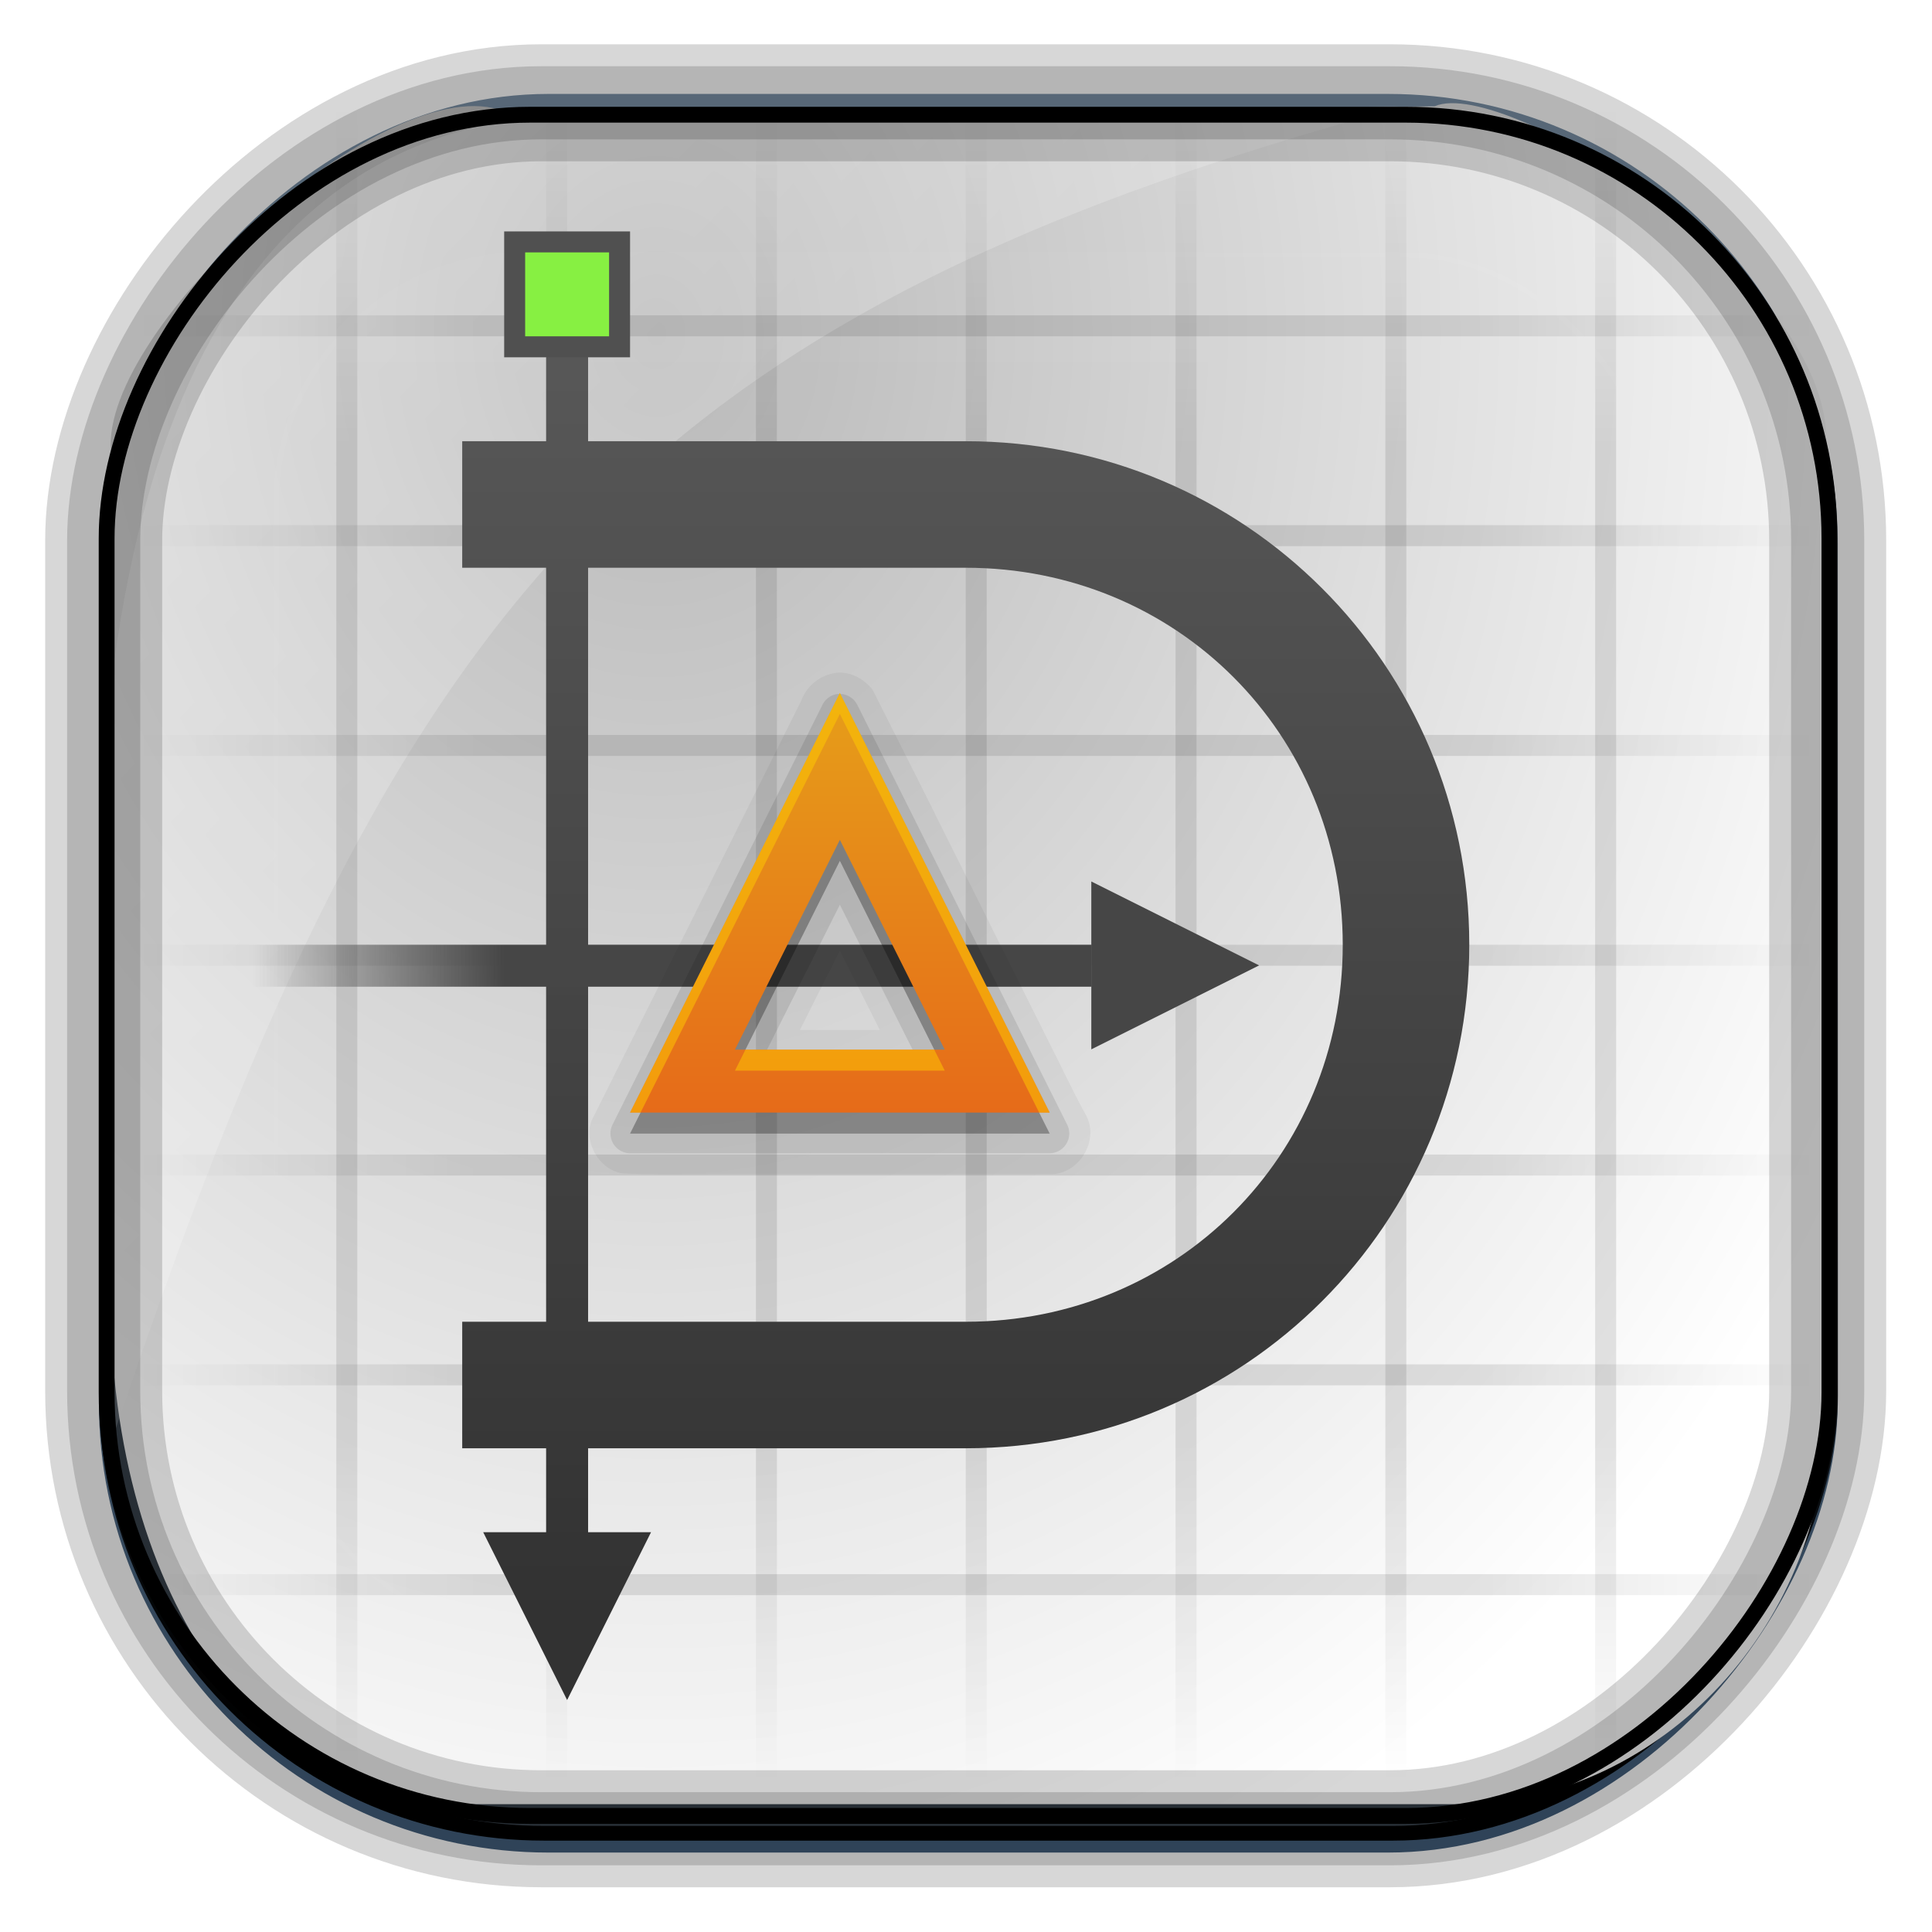 <?xml version="1.0" encoding="UTF-8" standalone="no"?>
<!-- Created with Inkscape (http://www.inkscape.org/) -->
<svg id="svg3449" xmlns:rdf="http://www.w3.org/1999/02/22-rdf-syntax-ns#" xmlns="http://www.w3.org/2000/svg" height="128" width="128" version="1.0" xmlns:cc="http://creativecommons.org/ns#" xmlns:xlink="http://www.w3.org/1999/xlink" xmlns:dc="http://purl.org/dc/elements/1.1/">
 <defs id="defs3451">
  <linearGradient id="linearGradient3514" y2="-9.103" gradientUnits="userSpaceOnUse" x2="66.492" gradientTransform="matrix(.968 0 0 .979 2.179 .166)" y1="-42.638" x1="67.952">
   <stop id="stop4620" style="stop-color:#37414b" offset="0"/>
   <stop id="stop4622" style="stop-color:#37414b;stop-opacity:0" offset="1"/>
  </linearGradient>
  <linearGradient id="linearGradient3516" y2="-11.847" gradientUnits="userSpaceOnUse" x2="58.98" gradientTransform="matrix(.968 0 0 .979 2.179 .166)" y1="-118.55" x1="57.173">
   <stop id="stop4596" offset="0"/>
   <stop id="stop4598" style="stop-opacity:0" offset="1"/>
  </linearGradient>
  <linearGradient id="linearGradient3519" y2="50.369" gradientUnits="userSpaceOnUse" x2="76.558" gradientTransform="matrix(.968 0 0 .979 3.242 -129.19)" y1="13.164" x1="76.558">
   <stop id="stop3392" style="stop-color:#425e7b" offset="0"/>
   <stop id="stop3394" style="stop-color:#7a91a7" offset="1"/>
  </linearGradient>
  <linearGradient id="linearGradient3521" y2="-8.74" gradientUnits="userSpaceOnUse" x2="60.217" gradientTransform="matrix(.968 0 0 .979 2.179 .166)" y1="-123.72" x1="60.395">
   <stop id="stop3392-4-8" style="stop-color:#425e7b" offset="0"/>
   <stop id="stop3394-8-0" style="stop-color:#7a91a7" offset="1"/>
  </linearGradient>
  <radialGradient id="radialGradient3349" gradientUnits="userSpaceOnUse" cy="45.647" cx="42.148" gradientTransform="matrix(.008 1.889 -1.544 .007 113.65 -57.814)" r="58.984">
   <stop id="stop4855" style="stop-color:#b8b8b8" offset="0"/>
   <stop id="stop4857" style="stop-color:#fff" offset="1"/>
  </radialGradient>
  <filter id="filter3174" color-interpolation-filters="sRGB">
   <feGaussianBlur id="feGaussianBlur3176" stdDeviation="1.71"/>
  </filter>
  <linearGradient id="ButtonShadow-1" x1="45.448" gradientUnits="userSpaceOnUse" y1="92.54" gradientTransform="scale(1.006 .994)" x2="45.448" y2="7.016">
   <stop id="stop3750-87" offset="0"/>
   <stop id="stop3752-56" style="stop-opacity:.588" offset="1"/>
  </linearGradient>
  <filter id="filter3174-5" color-interpolation-filters="sRGB">
   <feGaussianBlur id="feGaussianBlur3176-70" stdDeviation="1.71"/>
  </filter>
  <linearGradient id="linearGradient6303" y2="13.937" gradientUnits="userSpaceOnUse" x2="14.134" gradientTransform="matrix(1 0 0 1.459 0 -3.23)" y1="45.621" x1="36.417">
   <stop id="stop6299" style="stop-color:#fff;stop-opacity:.256" offset="0"/>
   <stop id="stop6301" style="stop-color:#fff;stop-opacity:.382" offset="1"/>
  </linearGradient>
  <filter id="filter3174-2" color-interpolation-filters="sRGB">
   <feGaussianBlur id="feGaussianBlur3176-78" stdDeviation="1.71"/>
  </filter>
  <filter id="filter3174-24" color-interpolation-filters="sRGB">
   <feGaussianBlur id="feGaussianBlur3176-0" stdDeviation="1.71"/>
  </filter>
  <filter id="filter3174-8" color-interpolation-filters="sRGB">
   <feGaussianBlur id="feGaussianBlur3176-9" stdDeviation="1.71"/>
  </filter>
  <linearGradient id="linearGradient7604" y2="7.016" gradientUnits="userSpaceOnUse" x2="45.448" gradientTransform="matrix(1.006 0 0 .994 -189.19 -21.187)" y1="92.54" x1="45.448">
   <stop id="stop3750-3" offset="0"/>
   <stop id="stop3752-7" style="stop-opacity:.588" offset="1"/>
  </linearGradient>
  <clipPath id="clipPath3613-1">
   <rect id="rect3615-66" style="fill:#fff" rx="6" ry="6" height="84" width="84" y="6" x="6"/>
  </clipPath>
  <filter id="filter3794-79" height="1.384" width="1.384" color-interpolation-filters="sRGB" y="-.192" x="-.192">
   <feGaussianBlur id="feGaussianBlur3796-0" stdDeviation="5.28"/>
  </filter>
  <filter id="filter3174-0" color-interpolation-filters="sRGB">
   <feGaussianBlur id="feGaussianBlur3176-2" stdDeviation="1.71"/>
  </filter>
  <linearGradient id="linearGradient3825">
   <stop id="stop3827" offset="0"/>
   <stop id="stop3833" offset="0.6"/>
   <stop id="stop3829" style="stop-opacity:0" offset="1"/>
  </linearGradient>
  <linearGradient id="linearGradient8740" y2="16" gradientUnits="userSpaceOnUse" x2="32" y1="80" x1="32">
   <stop id="stop3924" style="stop-color:#323232" offset="0"/>
   <stop id="stop3926" style="stop-color:#5a5a5a" offset="1"/>
  </linearGradient>
  <linearGradient id="linearGradient8742" y2="49" gradientUnits="userSpaceOnUse" x2="54" gradientTransform="translate(-68)" y1="49" x1="42">
   <stop id="stop3891" style="stop-color:#464646" offset="0"/>
   <stop id="stop3893" style="stop-color:#464646;stop-opacity:0" offset="1"/>
  </linearGradient>
  <linearGradient id="linearGradient8744" y2="36" gradientUnits="userSpaceOnUse" x2="45" y1="56" x1="45">
   <stop id="stop3947" style="stop-color:#e66b19" offset="0"/>
   <stop id="stop3949" style="stop-color:#e69e19" offset="1"/>
  </linearGradient>
  <linearGradient id="linearGradient8746" y2="138.66" gradientUnits="userSpaceOnUse" x2="48" y1="20.221" x1="48">
   <stop id="stop3739-9" style="stop-color:#fff" offset="0"/>
   <stop id="stop3741-7" style="stop-color:#fff;stop-opacity:0" offset="1"/>
  </linearGradient>
  <linearGradient id="linearGradient8754" y2="8" xlink:href="#linearGradient3825" spreadMethod="reflect" gradientUnits="userSpaceOnUse" x2="15" gradientTransform="translate(3)" y1="48" x1="15"/>
  <linearGradient id="linearGradient8756" y2="8" xlink:href="#linearGradient3825" spreadMethod="reflect" gradientUnits="userSpaceOnUse" x2="15" gradientTransform="matrix(0,1,-1,0,96.5,3)" y1="48" x1="15"/>
 </defs>
 <rect id="rect892" style="stroke:url(#linearGradient3521);stroke-width:.974;fill:url(#linearGradient3519)" transform="scale(1,-1)" ry="29.296" height="115.54" width="114.22" y="-122.25" x="7.039"/>
 <rect id="rect892-2" style="stroke:url(#linearGradient3516);stroke-width:.974;fill:url(#linearGradient3514)" transform="scale(1,-1)" ry="28.993" height="114.35" width="114.22" y="-121.46" x="7.06"/>
 <path id="rect895" style="fill:url(#radialGradient3349)" d="m33.051 7.26c-7.969-2.449-27.013 15.174-25.653 23.038-0.05 0.974-0.089 1.965-0.089 2.957v52.419c0 20.876 10.712 33.859 22.318 33.859h67.038c12.638 0 24.318-11.245 24.318-25.859v-64.017c0.7-10.928-21.283-24.659-25.926-22.618-47.846 0.865-18.017 0.224-62.003 0.224z"/>
 <path id="path1187" style="opacity:.682;fill:url(#linearGradient6303)" d="m36.537 7.62c-8.869 0.782-26.296 4.919-29.527 41.221v47.783c18.67-55.894 33.784-75.414 85.818-89.536-0.225-0.038-0.46-0.044-0.691-0.044-41.576 0.565-17.576 0.577-55.6 0.577z"/>
 <rect id="rect892-2-7-8" style="opacity:.159;stroke:#000;stroke-width:4.845;fill:none" transform="scale(1,-1)" ry="28.993" height="114.35" width="114.22" y="-121.16" x="6.869"/>
 <rect id="rect892-2-7-1" style="opacity:.159;stroke:#000;stroke-width:7.751;fill:none" transform="scale(1,-1)" ry="28.993" height="114.35" width="114.22" y="-121.16" x="6.869"/>
 <g id="layer2" style="display:none" transform="matrix(1.44 0 0 1.44 -4.952 -6.967)">
  <rect id="rect3745" style="opacity:.9;filter:url(#filter3174);fill:url(#ButtonShadow-1)" rx="6" ry="6" height="85" width="86" y="7" x="5"/>
 </g>
 <g id="layer2-1" style="display:none" transform="translate(183.21 82.968)">
  <rect id="rect3745-9" style="opacity:.9;filter:url(#filter3174-5);fill:url(#ButtonShadow-1)" rx="6" ry="6" height="85" width="86" y="7" x="5"/>
 </g>
 <g id="layer2-2" style="display:none" transform="translate(52.694 146.84)">
  <path id="rect3745-94" style="opacity:.9;filter:url(#filter3174-2);fill:url(#ButtonShadow-1)" d="m11 7c-3.324 0-6 2.676-6 6v73c0 3.324 2.676 6 6 6h74c3.324 0 6-2.676 6-6v-73c0-3.324-2.676-6-6-6h-74zm-1 4h6v4h-6v-4zm70 0h6v4h-6v-4zm-70 8h6v4h-6v-4zm70 0h6v4h-6v-4zm-70 8h6v4h-6v-4zm70 0h6v4h-6v-4zm-70 8h6v4h-6v-4zm70 0h6v4h-6v-4zm-70 8h6v4h-6v-4zm70 0h6v4h-6v-4zm-70 8h6v4h-6v-4zm70 0h6v4h-6v-4zm-70 8h6v4h-6v-4zm70 0h6v4h-6v-4zm-70 8h6v4h-6v-4zm70 0h6v4h-6v-4zm-70 8h6v4h-6v-4zm70 0h6v4h-6v-4zm-70 8h6v4h-6v-4zm70 0h6v4h-6v-4z"/>
 </g>
 <rect id="rect892-2-7-2-9" ry="28.067" style="stroke:#000;stroke-width:1.049;fill:none" transform="scale(1,-1)" height="112.71" width="114.14" y="-120.31" x="7.065"/>
 <g id="layer2-20" style="display:none" transform="translate(-287.93 37.655)">
  <rect id="rect3745-8" style="opacity:.9;filter:url(#filter3174-24);fill:url(#ButtonShadow-1)" rx="6" ry="6" height="85" width="86" y="7" x="5"/>
 </g>
 <rect id="rect3745-7" style="opacity:.9;filter:url(#filter3174-8);display:none;fill:url(#linearGradient7604)" rx="6" ry="6" height="85" width="86" y="-14.187" x="-184.19"/>
 <g id="layer2-0" style="display:none" transform="translate(218.22 18.71)">
  <rect id="rect3745-6" style="opacity:.9;filter:url(#filter3174-0);fill:url(#ButtonShadow-1)" rx="6" ry="6" height="85" width="86" y="7" x="5"/>
 </g>
 <g id="layer1-1" transform="matrix(1.39 0 0 1.39 -2.737 -4.128)">
  <path id="path3811" style="opacity:.1;block-progression:tb;text-indent:0;color:#000000;text-transform:none;fill:url(#linearGradient8754)" d="m18 8v80h1v-80h-1zm10 0v80h1v-80h-1zm10 0v80h1v-80h-1zm10 0v80h1v-80h-1zm10 0v80h1v-80h-1zm10 0v80h1v-80h-1zm10 0v80h1v-80h-1z"/>
  <path id="path3860" style="opacity:.1;block-progression:tb;text-indent:0;color:#000000;text-transform:none;fill:url(#linearGradient8756)" d="m88.5 18h-80v1h80v-1zm0 10h-80v1h80v-1zm0 10h-80v1h80v-1zm0 10h-80v1h80v-1zm0 10h-80v1h80v-1zm0 10h-80v1h80v-1zm0 10h-80v1h80v-1z"/>
 </g>
 <g id="layer5-8" transform="matrix(1.39 0 0 1.39 -2.737 -4.128)">
  <rect id="rect3171" style="opacity:.1;filter:url(#filter3794-79);stroke:#fff;stroke-linecap:round;stroke-width:.5;fill:url(#linearGradient8746)" clip-path="url(#clipPath3613-1)" rx="12" ry="12" height="66" width="66" y="15" x="15"/>
 </g>
 <g id="layer4" transform="matrix(1.39 0 0 1.39 -2.737 -4.128)">
  <path id="rect3864" style="color:#000000;fill:url(#linearGradient8740)" d="m28 18v6h-4v6.031h4v35.938h-4v6.031h4v4h-3l4 8 4-8h-3v-4h18c13.296 0 24-10.704 24-24s-10.704-24-24-24h-18v-6h-2zm2 12.031h18c10.06 0 17.969 7.909 17.969 17.969s-7.909 17.969-17.969 17.969h-18v-35.938z"/>
  <rect id="rect3883" style="color:#000000;fill:url(#linearGradient8742)" transform="scale(-1,1)" height="2" width="40" y="48" x="-54"/>
  <path id="path3885" style="color:#000000;fill:#464646" transform="matrix(0 -1.155 1.333 0 -7.333 117.13)" d="m59 52-3.464-6h6.928z"/>
  <rect id="rect3897" style="color:#000000;fill:#505050" height="6" width="6" y="14" x="26"/>
  <rect id="rect3899" style="color:#000000;fill:#87f042" height="4" width="4" y="15" x="27"/>
  <path id="path3941" style="opacity:.05;color:#000000" d="m41.906 35.031c-0.786 0.068-1.476 0.598-1.747 1.338-3.293 6.596-6.585 13.192-9.878 19.787-0.643 1.05 0.208 2.666 1.469 2.75 2.148 0.072 4.312 0.011 6.467 0.031h13.908c1.311-0.057 2.23-1.613 1.625-2.781-0.669-1.193-1.263-2.508-1.903-3.748-2.765-5.518-5.501-11.063-8.285-16.564-0.411-0.504-0.992-0.844-1.656-0.813zm0.094 13.25l1.906 3.781h-3.812c0.635-1.26 1.271-2.52 1.906-3.781z"/>
  <path id="path3937" style="opacity:.1;color:#000000" d="m41.812 36.062a0.943 0.943 0 0 0 -0.656 0.531l-10 20a0.943 0.943 0 0 0 0.844 1.345h20a0.943 0.943 0 0 0 0.844 -1.344l-10-20a0.943 0.943 0 0 0 -1.032 -0.532zm0.188 10.032l3.5 6.969h-7l3.5-6.969z"/>
  <path id="path3933" style="opacity:.3;color:#000000" d="m42 37-10 20h20l-10-20zm0 7 5 10h-10l5-10z"/>
  <path id="path3901" style="color:#000000;fill:url(#linearGradient8744)" d="m42 36-10 20h20l-10-20zm0 7 5 10h-10l5-10z"/>
  <path id="path3953" style="opacity:.5;color:#000000;fill:#fc0" d="m42 36-10 20h0.5l9.5-19 9.5 19h0.5l-10-20zm-4.5 17-0.5 1h10l-0.5-1h-9z"/>
 </g>
</svg>
